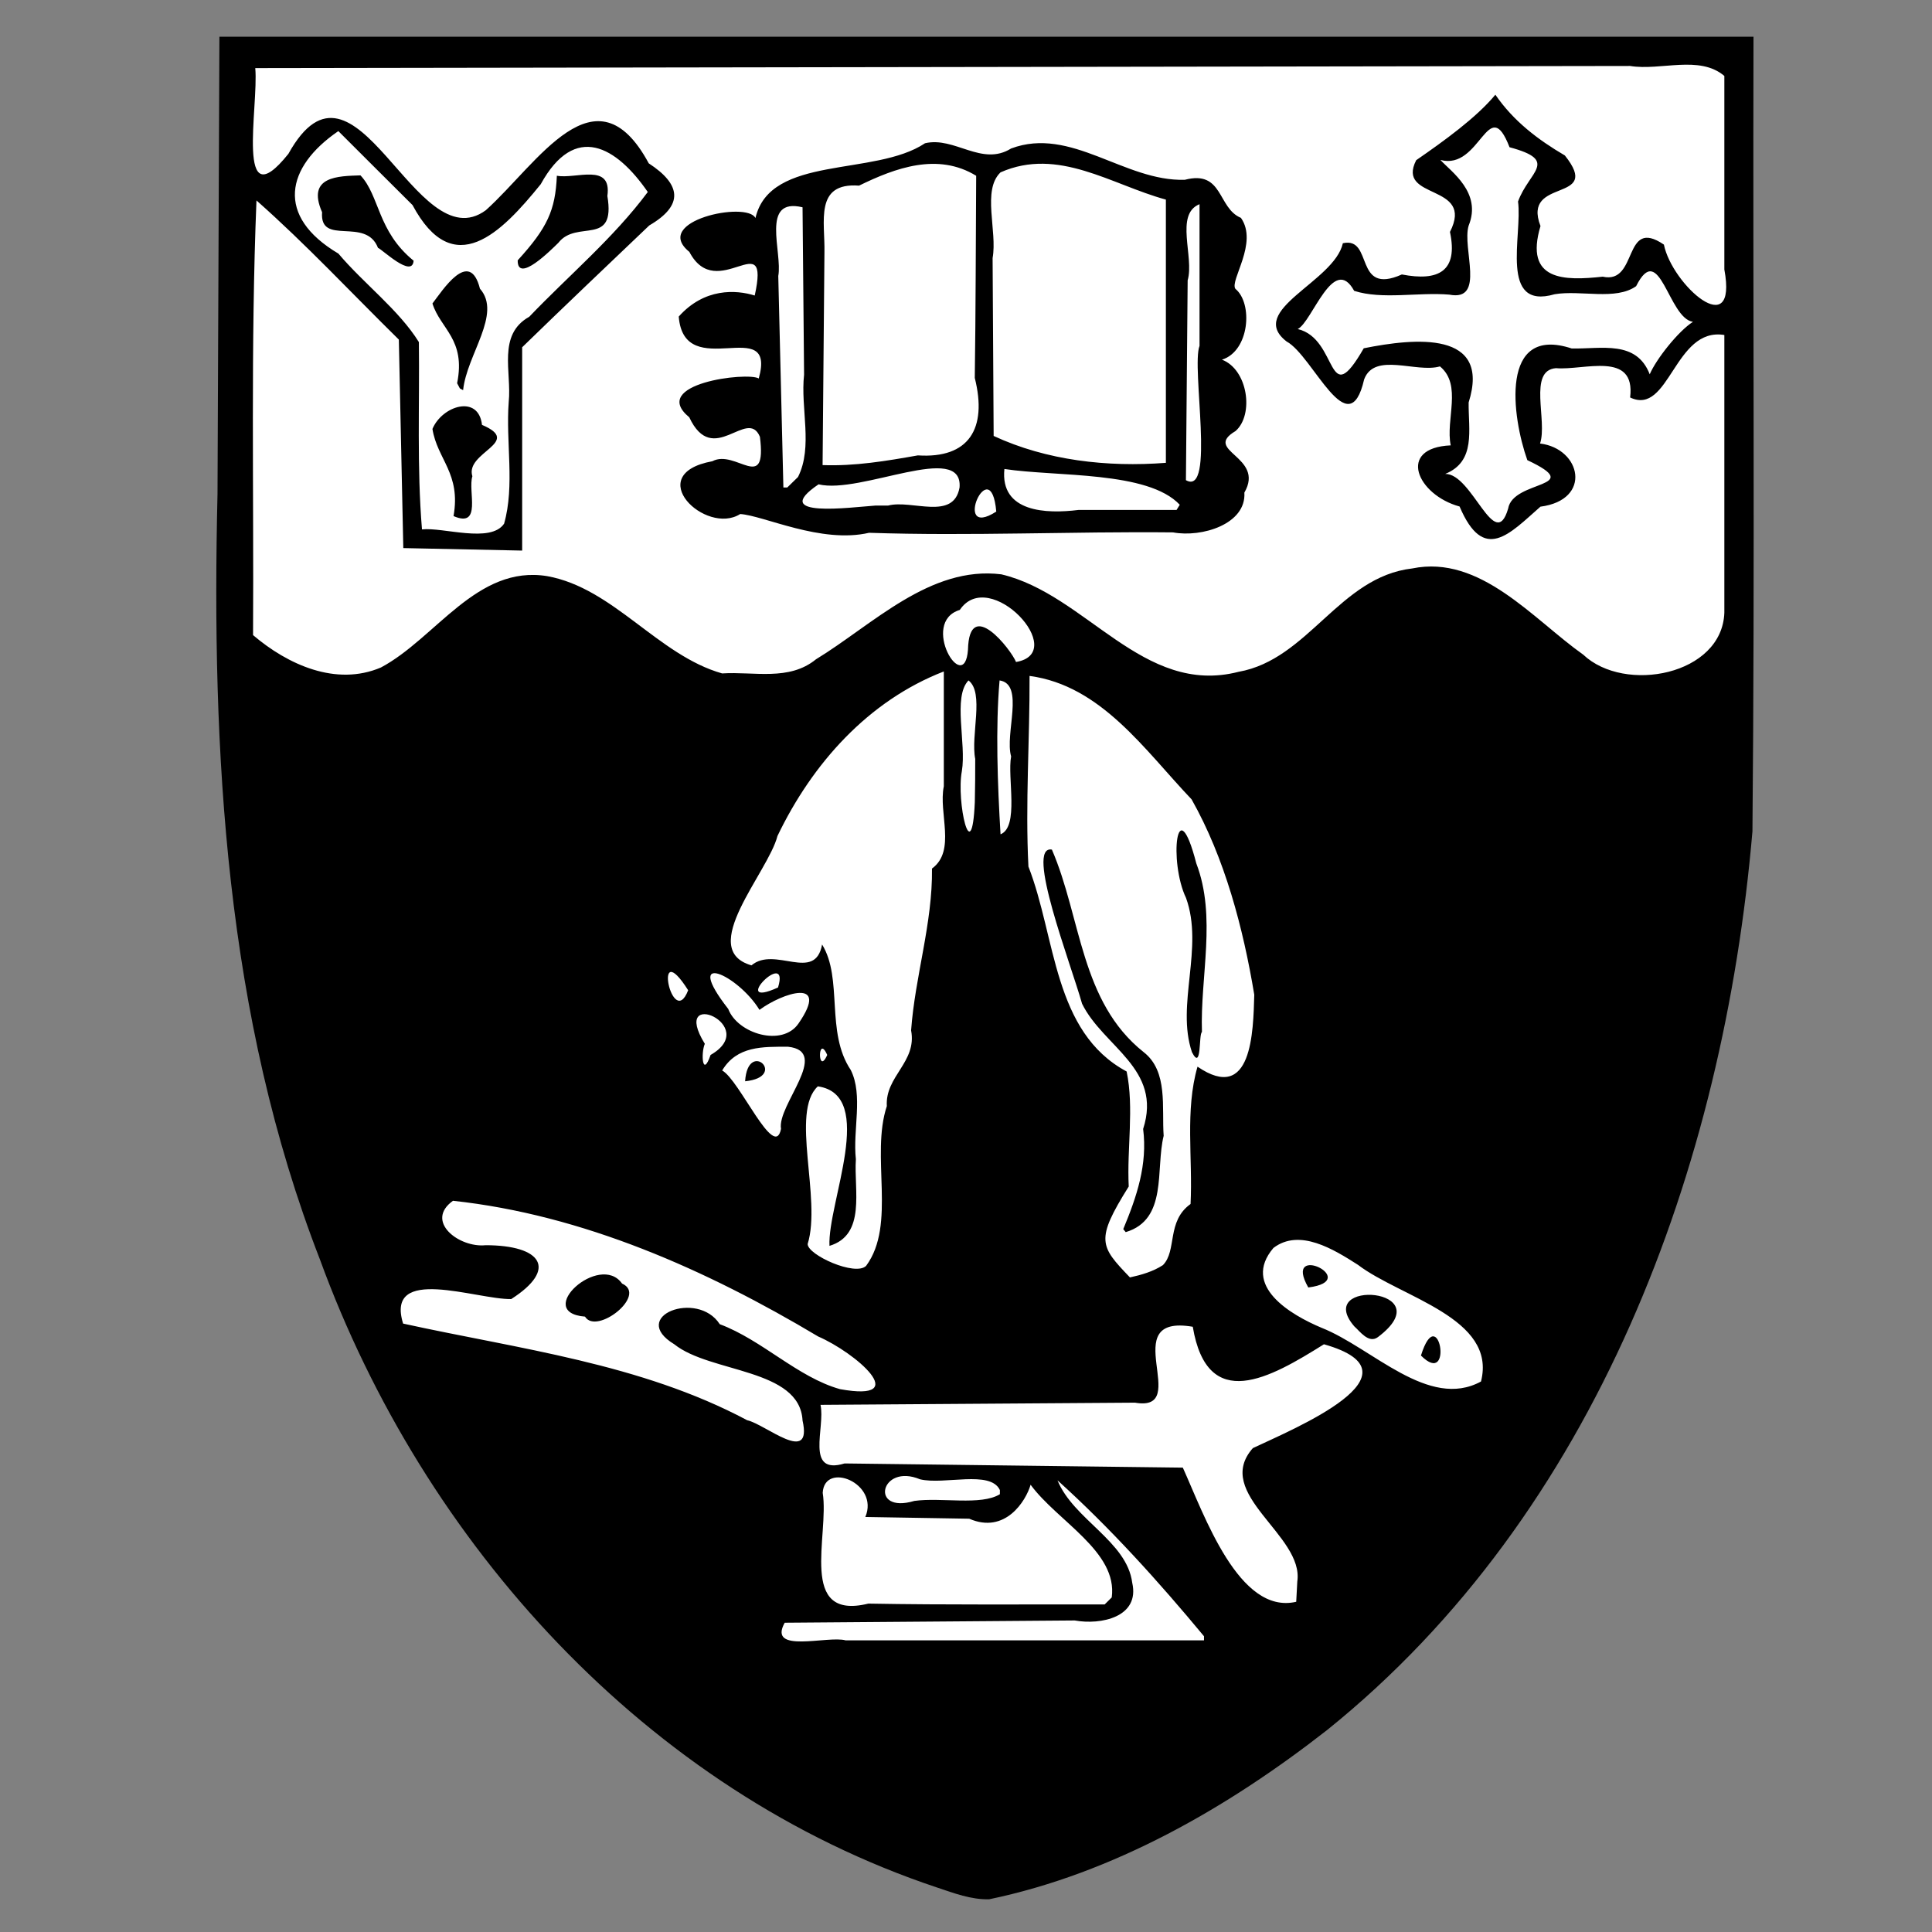 <?xml version="1.0" encoding="UTF-8" standalone="no"?>
<!-- Created with Inkscape (http://www.inkscape.org/) -->
<svg
   xmlns:dc="http://purl.org/dc/elements/1.1/"
   xmlns:cc="http://web.resource.org/cc/"
   xmlns:rdf="http://www.w3.org/1999/02/22-rdf-syntax-ns#"
   xmlns:svg="http://www.w3.org/2000/svg"
   xmlns="http://www.w3.org/2000/svg"
   xmlns:sodipodi="http://sodipodi.sourceforge.net/DTD/sodipodi-0.dtd"
   xmlns:inkscape="http://www.inkscape.org/namespaces/inkscape"
   width="48"
   height="48"
   id="svg2"
   sodipodi:version="0.32"
   inkscape:version="0.45.1"
   version="1.0"
   sodipodi:docbase="/home/john/Programming/ienabler"
   sodipodi:docname="uclogo.svg"
   inkscape:output_extension="org.inkscape.output.svg.inkscape">
  <rect width="100%" height="100%" fill="#808080" stroke="none"/>
  <defs
     id="defs4" />
  <sodipodi:namedview
     id="base"
     pagecolor="#ffffff"
     bordercolor="#666666"
     borderopacity="1.0"
     gridtolerance="10000"
     guidetolerance="10"
     objecttolerance="10"
     inkscape:pageopacity="0"
     inkscape:pageshadow="2"
     inkscape:zoom="22.627417"
     inkscape:cx="28.792993"
     inkscape:cy="36.138735"
     inkscape:document-units="px"
     inkscape:current-layer="layer1"
     width="48px"
     height="48px"
     inkscape:window-width="1680"
     inkscape:window-height="975"
     inkscape:window-x="0"
     inkscape:window-y="25" />
  <g
     inkscape:label="Layer 1"
     inkscape:groupmode="layer"
     id="layer1">
    <path
       style="fill:#ffffff;fill-rule:evenodd;stroke:#ffffff;stroke-width:0.2;stroke-linecap:butt;stroke-linejoin:miter;stroke-opacity:1;stroke-miterlimit:4;stroke-dasharray:none;fill-opacity:1"
       d="M 43.134,1.331 L 43.266,19.627 L 37.874,36.421 L 26.428,45.658 L 22.451,45.658 L 9.767,34.521 L 5.745,16.357 L 5.789,1.243 L 43.134,1.331 z "
       id="path5092" />
    <path
       style="fill:#000000"
       d="M 23.282,46.895 C 16.057,44.486 10.525,38.351 7.949,31.292 C 5.599,25.247 5.253,18.688 5.404,12.272 C 5.419,8.486 5.435,4.699 5.451,0.912 C 18.156,0.912 30.86,0.912 43.565,0.912 C 43.548,7.492 43.6,14.076 43.539,20.654 C 42.824,28.999 39.666,37.596 32.973,42.981 C 30.504,44.911 27.665,46.544 24.576,47.187 C 24.128,47.199 23.7,47.035 23.282,46.895 z M 29.913,40.652 C 28.785,39.292 27.584,37.961 26.273,36.778 C 26.67,37.751 27.998,38.291 28.13,39.324 C 28.324,40.178 27.35,40.378 26.701,40.26 C 24.299,40.279 21.898,40.297 19.496,40.316 C 19.061,41.097 20.568,40.63 21.01,40.754 C 23.978,40.754 26.945,40.754 29.913,40.754 L 29.913,40.652 z M 32.231,39.292 C 32.403,38.14 30.122,37.115 31.127,35.978 C 32.138,35.5 35.466,34.128 32.893,33.398 C 31.556,34.236 29.998,35.126 29.634,32.963 C 27.692,32.631 29.643,35.098 28.199,34.849 C 25.594,34.867 22.989,34.885 20.385,34.903 C 20.511,35.461 19.991,36.658 20.984,36.359 C 23.785,36.394 26.586,36.429 29.387,36.463 C 29.92,37.641 30.78,40.127 32.204,39.796 C 32.213,39.628 32.222,39.46 32.231,39.292 z M 27.621,39.687 C 27.774,38.548 26.269,37.795 25.605,36.888 C 25.488,37.292 24.973,38.121 24.08,37.732 C 23.22,37.718 22.359,37.704 21.499,37.689 C 21.853,36.848 20.482,36.297 20.44,37.089 C 20.609,38.146 19.811,40.274 21.574,39.841 C 23.531,39.876 25.488,39.858 27.445,39.862 C 27.504,39.804 27.562,39.746 27.621,39.687 z M 24.842,37.02 C 24.605,36.517 23.463,36.897 22.859,36.753 C 21.873,36.342 21.59,37.626 22.716,37.29 C 23.385,37.196 24.373,37.413 24.842,37.123 L 24.842,37.02 z M 19.939,35.292 C 19.871,33.993 17.645,34.115 16.754,33.399 C 15.607,32.706 17.328,32.038 17.882,32.899 C 18.94,33.295 19.816,34.217 20.87,34.513 C 22.698,34.843 21.249,33.603 20.326,33.204 C 17.558,31.55 14.482,30.181 11.254,29.833 C 10.542,30.345 11.407,31.006 12.065,30.937 C 13.465,30.938 13.862,31.533 12.701,32.275 C 11.835,32.289 9.562,31.415 10.015,32.884 C 12.896,33.517 15.91,33.873 18.563,35.285 C 19.019,35.385 20.191,36.417 19.939,35.292 z M 14.534,32.711 C 13.244,32.608 14.9,31.102 15.455,31.89 C 16.097,32.176 14.82,33.178 14.534,32.711 z M 36.795,34.323 C 37.197,32.741 34.803,32.237 33.736,31.423 C 33.133,31.038 32.285,30.511 31.638,31.005 C 30.837,31.948 32.071,32.669 32.835,32.989 C 34.091,33.486 35.493,35.034 36.795,34.323 L 36.795,34.323 z M 35.303,33.678 C 35.743,32.272 36.13,34.505 35.303,33.678 z M 33.647,32.953 C 32.619,31.759 35.86,31.994 34.234,33.22 C 34.004,33.391 33.782,33.07 33.647,32.953 z M 32.504,31.987 C 31.845,30.832 33.869,31.812 32.504,31.987 z M 28.892,31.432 C 29.248,31.073 28.977,30.343 29.579,29.913 C 29.636,28.781 29.438,27.584 29.752,26.501 C 31.107,27.426 31.136,25.637 31.162,24.714 C 30.887,23.058 30.43,21.321 29.605,19.86 C 28.442,18.64 27.362,17.032 25.579,16.793 C 25.586,18.369 25.471,19.967 25.551,21.53 C 26.24,23.293 26.162,25.638 27.991,26.621 C 28.18,27.529 27.995,28.533 28.043,29.478 C 27.208,30.814 27.325,30.956 28.073,31.737 C 28.359,31.674 28.644,31.593 28.892,31.432 z M 27.907,30.537 C 28.242,29.733 28.513,28.932 28.401,28.049 C 28.884,26.55 27.411,26.009 26.884,24.938 C 26.597,23.922 25.461,20.985 26.134,21.108 C 26.867,22.804 26.839,24.887 28.413,26.139 C 29.028,26.616 28.86,27.523 28.911,28.219 C 28.705,29.049 29.018,30.298 27.968,30.612 L 27.907,30.537 L 27.907,30.537 z M 29.614,26.141 C 29.213,24.961 29.914,23.55 29.467,22.31 C 29.037,21.416 29.233,19.559 29.722,21.451 C 30.23,22.778 29.816,24.255 29.862,25.64 C 29.777,25.699 29.862,26.627 29.614,26.141 z M 21.519,31.449 C 22.277,30.422 21.623,28.719 22.033,27.481 C 21.987,26.736 22.787,26.389 22.636,25.6 C 22.735,24.246 23.172,22.939 23.155,21.579 C 23.761,21.136 23.311,20.198 23.449,19.535 C 23.449,18.584 23.449,17.633 23.449,16.682 C 21.57,17.411 20.179,18.972 19.316,20.77 C 19.083,21.681 17.299,23.589 18.67,23.984 C 19.25,23.494 20.249,24.418 20.425,23.466 C 20.949,24.32 20.505,25.641 21.137,26.584 C 21.451,27.211 21.183,28.077 21.264,28.8 C 21.212,29.567 21.523,30.679 20.608,30.953 C 20.557,29.889 21.792,27.204 20.319,26.99 C 19.628,27.627 20.416,29.778 20.066,30.907 C 20.063,31.178 21.253,31.718 21.519,31.449 z M 19.404,28.047 C 19.3,27.46 20.652,26.122 19.579,26.006 C 18.948,26.005 18.307,25.985 17.942,26.596 C 18.374,26.831 19.244,28.857 19.404,28.047 z M 18.512,26.864 C 18.58,25.795 19.595,26.755 18.512,26.864 z M 17.654,26.21 C 18.929,25.478 16.625,24.498 17.511,25.933 C 17.409,26.171 17.453,26.794 17.654,26.21 z M 20.552,26.21 C 20.312,25.667 20.312,26.753 20.552,26.21 z M 19.839,25.428 C 20.637,24.271 19.43,24.673 18.869,25.09 C 18.337,24.217 16.937,23.584 18.093,25.067 C 18.326,25.683 19.438,26.018 19.839,25.428 z M 17.097,24.602 C 16.198,23.185 16.701,25.631 17.097,24.602 z M 19.33,24.534 C 19.64,23.514 18.075,25.101 19.33,24.534 L 19.33,24.534 z M 24.229,18.855 C 24.112,18.266 24.461,17.212 24.062,16.905 C 23.666,17.315 24.013,18.471 23.897,19.159 C 23.754,19.917 24.145,21.636 24.219,19.93 C 24.228,19.572 24.229,19.213 24.229,18.855 z M 25.121,18.793 C 24.958,18.23 25.465,16.998 24.834,16.905 C 24.732,18.076 24.784,19.488 24.858,20.728 C 25.325,20.542 25.023,19.317 25.121,18.793 z M 9.463,16.584 C 10.83,15.857 11.846,14.028 13.595,14.314 C 15.244,14.611 16.347,16.279 17.941,16.731 C 18.735,16.68 19.602,16.928 20.273,16.38 C 21.681,15.522 23.102,14.05 24.877,14.269 C 26.986,14.764 28.396,17.302 30.772,16.691 C 32.512,16.382 33.274,14.333 35.086,14.123 C 36.778,13.775 38.092,15.385 39.335,16.265 C 40.366,17.239 42.786,16.774 42.841,15.222 C 42.841,12.922 42.841,10.623 42.841,8.323 C 41.598,8.117 41.478,10.345 40.5,9.875 C 40.643,8.705 39.341,9.209 38.658,9.147 C 37.956,9.201 38.453,10.454 38.262,11.019 C 39.284,11.144 39.566,12.419 38.272,12.588 C 37.501,13.264 36.865,14 36.263,12.584 C 35.206,12.296 34.695,11.124 36.043,11.065 C 35.909,10.43 36.335,9.562 35.775,9.103 C 35.191,9.274 34.15,8.737 33.892,9.425 C 33.507,11.099 32.624,8.839 31.965,8.484 C 30.957,7.705 33.15,7.006 33.363,6.043 C 34.134,5.871 33.622,7.357 34.829,6.819 C 35.738,6.995 36.232,6.742 36.024,5.762 C 36.646,4.542 34.673,4.986 35.185,3.98 C 35.869,3.507 36.679,2.925 37.152,2.353 C 37.606,3.014 38.216,3.474 38.879,3.863 C 39.836,5.065 37.798,4.383 38.273,5.616 C 37.864,6.985 38.868,6.977 39.819,6.874 C 40.71,7.071 40.311,5.378 41.339,6.077 C 41.542,7.077 43.18,8.533 42.841,6.695 C 42.841,5.092 42.841,3.489 42.841,1.887 C 42.22,1.36 41.265,1.763 40.499,1.639 C 29.113,1.657 17.728,1.674 6.342,1.692 C 6.429,2.643 5.834,5.483 7.165,3.822 C 8.841,0.808 10.317,6.511 12.07,5.223 C 13.36,4.065 14.799,1.611 16.118,4.058 C 16.924,4.583 16.994,5.098 16.131,5.601 C 15.076,6.607 14.018,7.611 12.973,8.628 C 12.973,10.312 12.973,11.995 12.973,13.679 C 11.989,13.658 11.005,13.638 10.02,13.617 C 9.983,11.89 9.946,10.164 9.909,8.437 C 8.733,7.281 7.607,6.072 6.372,4.98 C 6.226,8.577 6.308,12.179 6.287,15.779 C 7.147,16.512 8.346,17.059 9.463,16.584 z M 21.592,13.237 C 20.398,13.514 18.977,12.808 18.39,12.771 C 17.535,13.313 15.935,11.783 17.699,11.459 C 18.278,11.15 19.059,12.275 18.88,10.852 C 18.568,10.108 17.715,11.632 17.125,10.368 C 16.11,9.53 18.572,9.234 18.851,9.403 C 19.307,7.772 16.998,9.542 16.863,7.865 C 17.5,7.151 18.284,7.197 18.751,7.342 C 19.146,5.553 17.816,7.568 17.127,6.258 C 16.176,5.488 18.561,4.989 18.769,5.417 C 19.137,3.837 21.731,4.394 22.982,3.559 C 23.718,3.385 24.39,4.145 25.121,3.689 C 26.61,3.132 27.936,4.513 29.436,4.467 C 30.396,4.217 30.243,5.17 30.831,5.413 C 31.268,6.037 30.547,6.969 30.693,7.176 C 31.134,7.537 31.045,8.723 30.359,8.936 C 31.003,9.179 31.161,10.302 30.697,10.709 C 29.861,11.206 31.44,11.335 30.916,12.238 C 30.967,13.022 29.858,13.36 29.144,13.227 C 26.626,13.201 24.109,13.322 21.592,13.237 z M 24.752,12.71 C 24.616,11.168 23.62,13.437 24.752,12.71 z M 22.067,12.56 C 22.656,12.407 23.692,12.946 23.84,12.111 C 23.93,10.961 21.385,12.288 20.337,12.033 C 19.082,12.884 21.148,12.602 21.747,12.561 L 22.067,12.56 L 22.067,12.56 z M 29.311,12.541 C 28.519,11.696 26.253,11.849 24.954,11.652 C 24.844,12.732 26,12.769 26.791,12.67 C 27.605,12.67 28.418,12.67 29.231,12.67 L 29.294,12.568 L 29.311,12.541 z M 19.826,11.851 C 20.204,11.1 19.884,10.144 19.977,9.309 C 19.964,7.923 19.951,6.536 19.939,5.15 C 18.883,4.897 19.446,6.272 19.336,6.857 C 19.378,8.609 19.42,10.36 19.463,12.112 L 19.559,12.112 L 19.826,11.851 L 19.826,11.851 z M 29.802,8.593 C 29.802,7.419 29.802,6.246 29.802,5.073 C 29.18,5.323 29.676,6.386 29.507,6.965 C 29.493,8.62 29.478,10.275 29.464,11.93 C 30.2,12.345 29.594,9.125 29.802,8.593 z M 22.804,11.314 C 24.067,11.397 24.536,10.656 24.218,9.389 C 24.242,7.715 24.242,6.041 24.253,4.367 C 23.297,3.783 22.246,4.171 21.343,4.612 C 20.225,4.528 20.502,5.512 20.483,6.278 C 20.468,8.037 20.452,9.796 20.437,11.555 C 21.234,11.585 22.022,11.453 22.804,11.314 z M 28.966,8.229 C 28.966,7.139 28.966,6.049 28.966,4.959 C 27.61,4.589 26.296,3.648 24.858,4.282 C 24.392,4.728 24.783,5.738 24.661,6.411 C 24.67,7.884 24.678,9.357 24.687,10.831 C 25.999,11.441 27.513,11.611 28.966,11.499 C 28.966,10.409 28.966,9.319 28.966,8.229 z M 24.049,16.143 C 24.08,14.807 25.124,16.144 25.243,16.447 C 26.585,16.219 24.585,14.057 23.846,15.153 C 22.84,15.461 23.964,17.316 24.049,16.143 z M 12.524,13.011 C 12.794,12.062 12.563,10.986 12.639,9.987 C 12.716,9.243 12.351,8.316 13.149,7.87 C 14.133,6.841 15.245,5.912 16.094,4.77 C 15.317,3.645 14.286,3.029 13.434,4.577 C 12.454,5.788 11.267,6.998 10.249,5.095 C 9.633,4.484 9.021,3.87 8.406,3.257 C 7.103,4.149 6.835,5.368 8.408,6.301 C 9.04,7.049 9.909,7.698 10.407,8.499 C 10.426,10.05 10.356,11.606 10.484,13.153 C 11.012,13.094 12.189,13.505 12.524,13.011 z M 11.268,12.822 C 11.455,11.759 10.865,11.418 10.744,10.657 C 10.983,10.083 11.889,9.791 11.975,10.556 C 13.008,10.993 11.547,11.232 11.736,11.833 C 11.619,12.199 11.983,13.131 11.268,12.822 z M 11.357,9.521 C 11.578,8.428 10.942,8.173 10.744,7.54 C 10.99,7.223 11.666,6.152 11.924,7.172 C 12.478,7.798 11.596,8.81 11.506,9.693 L 11.426,9.651 L 11.357,9.521 L 11.357,9.521 z M 9.391,6.158 C 9.088,5.375 7.938,6.127 8.002,5.272 C 7.607,4.371 8.415,4.376 8.956,4.357 C 9.436,4.867 9.373,5.742 10.276,6.477 C 10.244,6.923 9.492,6.193 9.391,6.158 z M 12.862,6.468 C 13.598,5.661 13.798,5.226 13.835,4.366 C 14.304,4.456 15.207,4.032 15.09,4.869 C 15.303,6.148 14.331,5.442 13.872,6.033 C 13.698,6.202 12.854,7.055 12.862,6.468 z M 37.469,12.637 C 37.589,11.911 39.437,12.136 37.946,11.432 C 37.565,10.36 37.249,8.065 39.049,8.658 C 39.792,8.673 40.654,8.444 40.987,9.299 C 41.147,8.923 41.696,8.228 42.061,7.996 C 41.447,7.908 41.235,5.943 40.649,7.11 C 40.142,7.471 39.276,7.201 38.626,7.31 C 37.237,7.714 37.829,5.844 37.715,5.007 C 37.984,4.26 38.752,3.993 37.504,3.658 C 36.974,2.291 36.784,4.246 35.786,3.973 C 36.049,4.264 36.824,4.782 36.488,5.606 C 36.318,6.168 36.918,7.498 36.008,7.32 C 35.237,7.255 34.339,7.45 33.644,7.226 C 33.131,6.293 32.602,7.997 32.242,8.175 C 33.266,8.418 32.953,10.265 33.882,8.653 C 35.156,8.397 37.052,8.208 36.488,9.999 C 36.479,10.681 36.676,11.462 35.906,11.774 C 36.579,11.763 37.139,13.76 37.469,12.637 z "
       id="path2197" />
  </g>
</svg>

